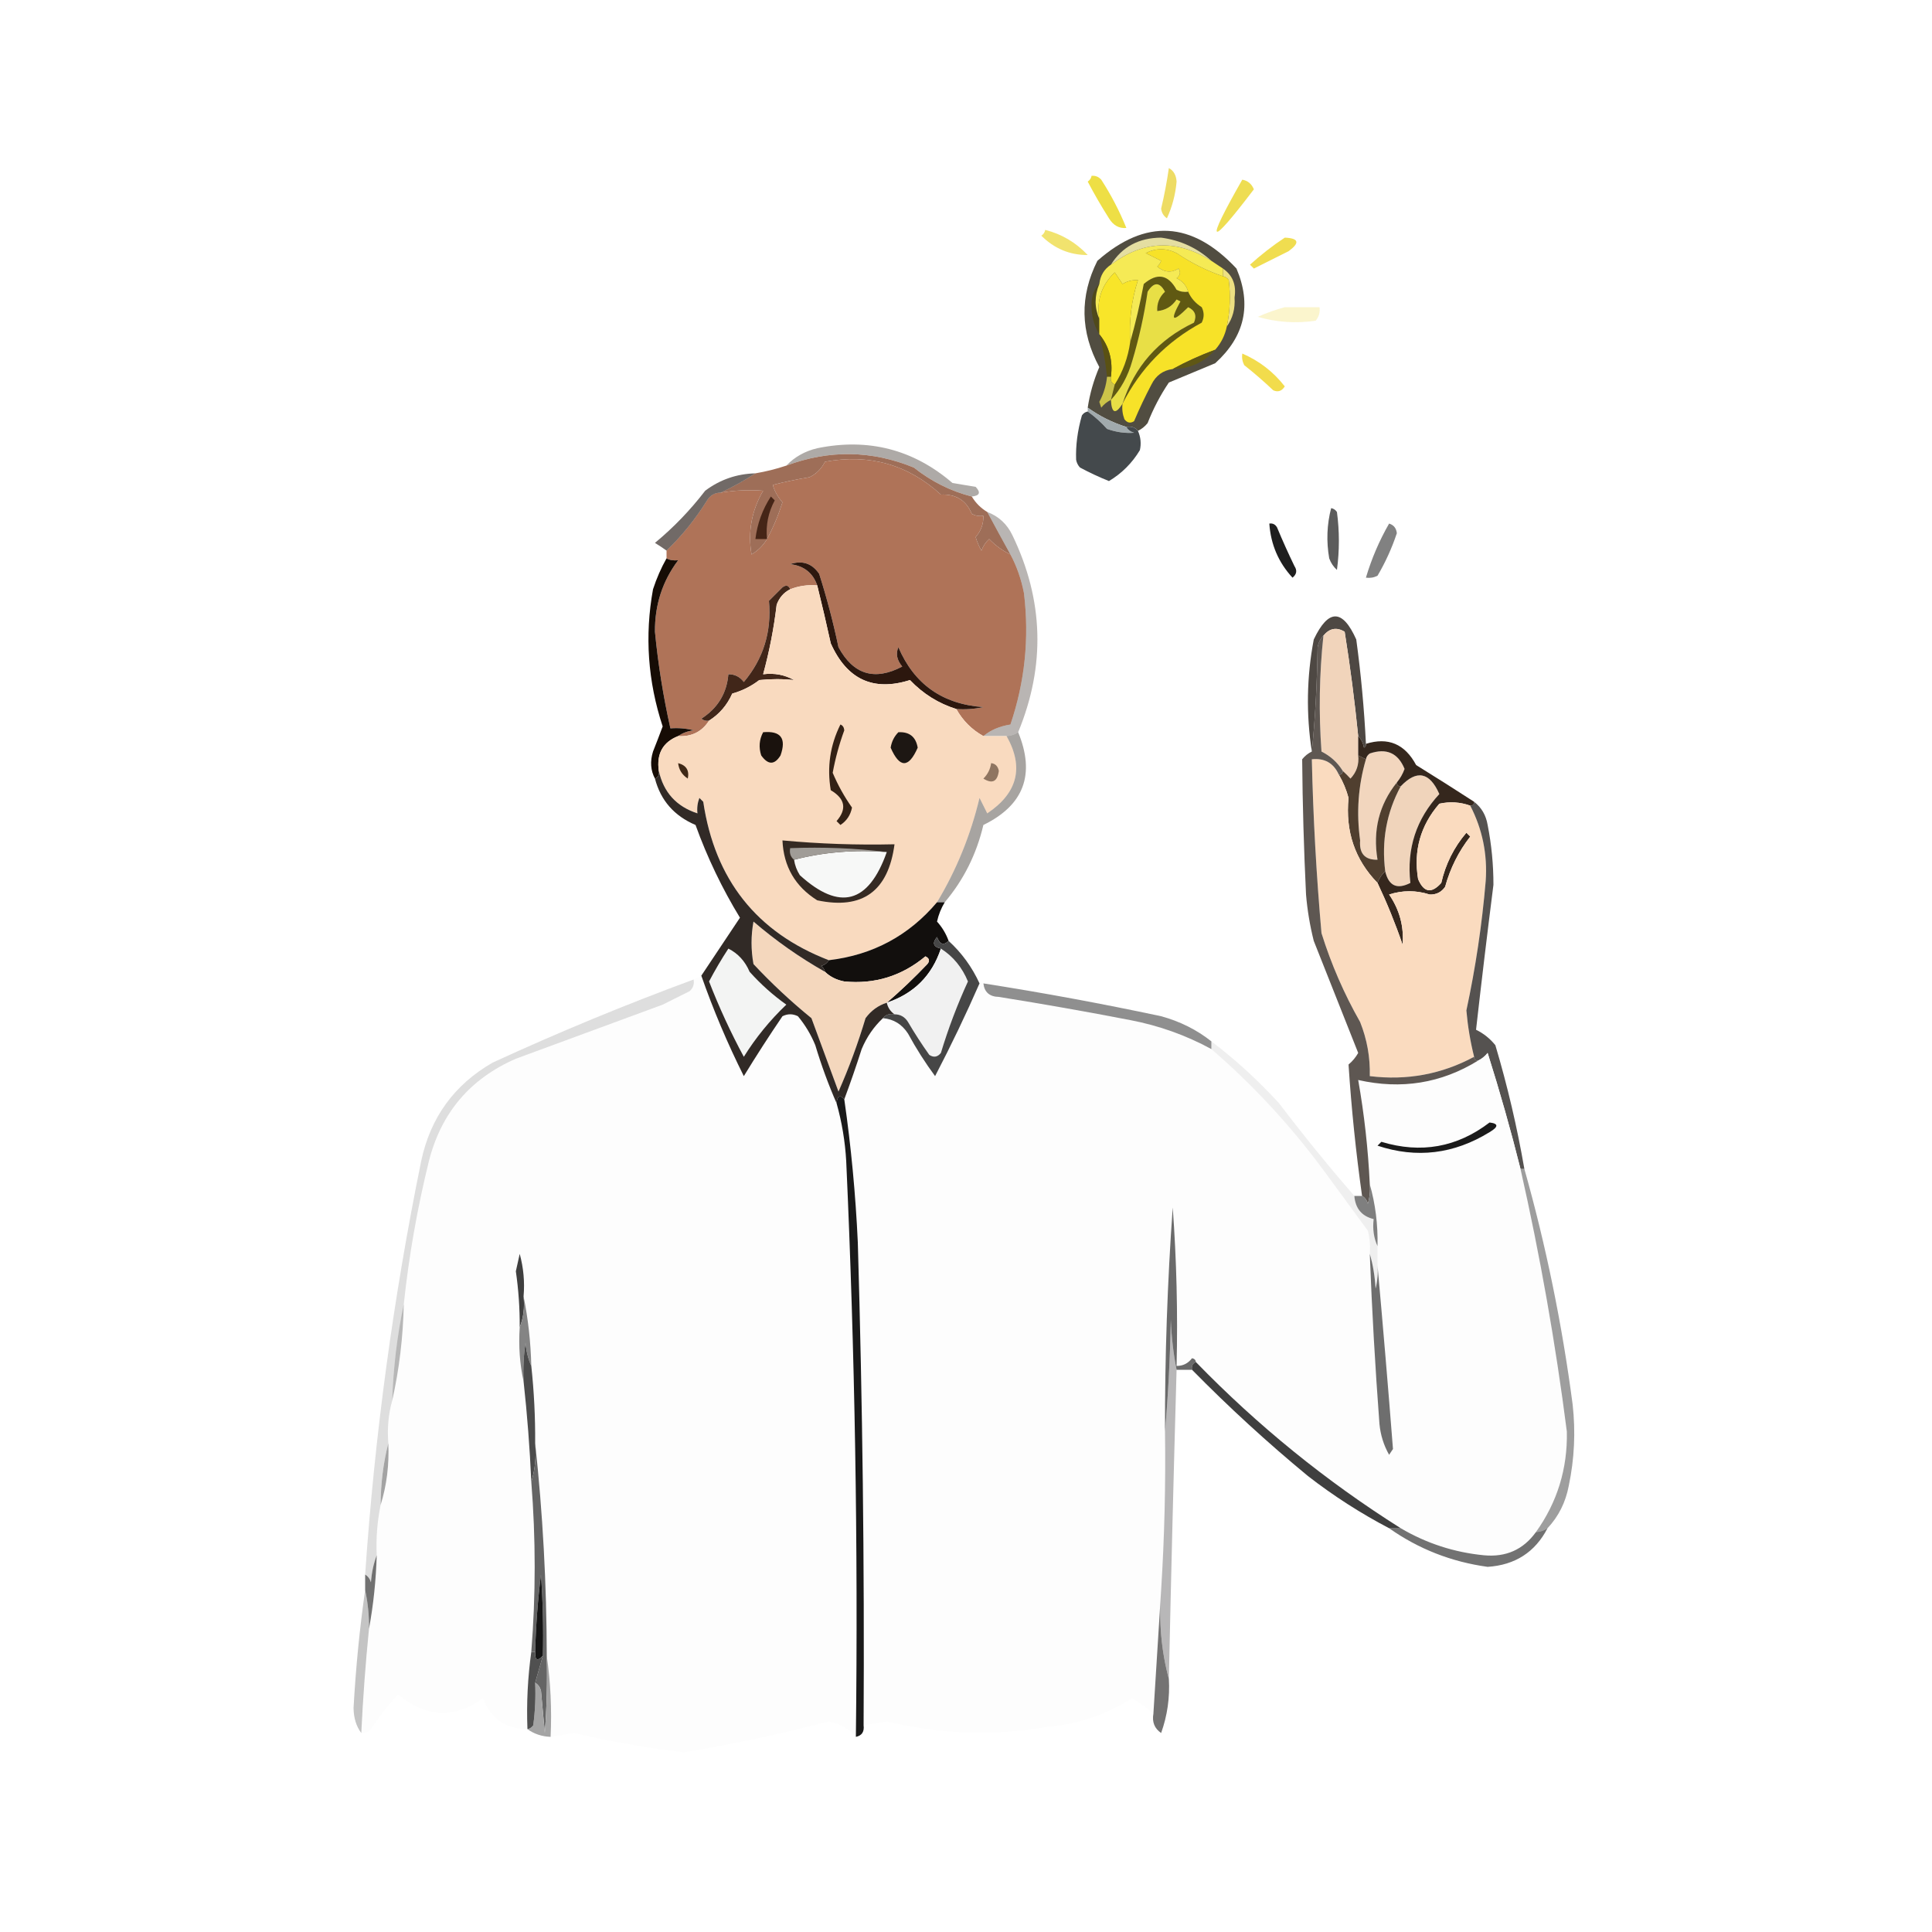 <?xml version="1.0" encoding="UTF-8"?>
<!DOCTYPE svg PUBLIC "-//W3C//DTD SVG 1.1//EN" "http://www.w3.org/Graphics/SVG/1.1/DTD/svg11.dtd">
<svg xmlns="http://www.w3.org/2000/svg" version="1.1" width="500px" height="500px" style="shape-rendering:geometricPrecision; text-rendering:geometricPrecision; image-rendering:optimizeQuality; fill-rule:evenodd; clip-rule:evenodd" xmlns:xlink="http://www.w3.org/1999/xlink">
<g><path style="opacity:1" fill="#eedf45" d="M 282.5,45.5 C 283.496,45.414 284.329,45.748 285,46.5C 287.564,50.462 289.731,54.629 291.5,59C 289.613,59.163 288.113,58.329 287,56.5C 285.04,53.415 283.207,50.248 281.5,47C 282.056,46.617 282.389,46.117 282.5,45.5 Z"/></g>
<g><path style="opacity:0.91" fill="#ecd855" d="M 302.5,43.5 C 303.725,44.152 304.392,45.319 304.5,47C 304.212,50.319 303.379,53.485 302,56.5C 301.13,55.892 300.63,55.059 300.5,54C 301.329,50.522 301.996,47.022 302.5,43.5 Z"/></g>
<g><path style="opacity:0.949" fill="#eddb49" d="M 321.5,46.5 C 322.922,46.75 323.922,47.583 324.5,49C 312.758,64.429 311.758,63.596 321.5,46.5 Z"/></g>
<g><path style="opacity:0.886" fill="#efdf5c" d="M 270.5,59.5 C 274.756,60.572 278.422,62.739 281.5,66C 276.865,66.02 272.865,64.354 269.5,61C 270.056,60.617 270.389,60.117 270.5,59.5 Z"/></g>
<g><path style="opacity:1" fill="#f0dd50" d="M 332.5,61.5 C 336.135,61.656 336.468,62.822 333.5,65C 330.5,66.5 327.5,68 324.5,69.5C 324.167,69.167 323.833,68.833 323.5,68.5C 326.349,65.916 329.349,63.583 332.5,61.5 Z"/></g>
<g><path style="opacity:0.278" fill="#f2dc4d" d="M 332.5,79.5 C 335.5,79.5 338.5,79.5 341.5,79.5C 341.67,80.822 341.337,81.989 340.5,83C 335.428,83.751 330.428,83.418 325.5,82C 327.833,80.957 330.166,80.124 332.5,79.5 Z"/></g>
<g><path style="opacity:1" fill="#514d41" d="M 294.5,111.5 C 293.791,110.596 292.791,110.263 291.5,110.5C 287.883,109.358 284.55,107.692 281.5,105.5C 282.044,101.9 283.044,98.4 284.5,95C 279.562,85.844 279.396,76.678 284,67.5C 296.48,56.51 308.48,57.176 320,69.5C 323.984,78.9 322.15,87.067 314.5,94C 310.5,95.667 306.5,97.333 302.5,99C 300.294,102.268 298.461,105.768 297,109.5C 296.292,110.381 295.458,111.047 294.5,111.5 Z"/></g>
<g><path style="opacity:1" fill="#4f491b" d="M 284.5,73.5 C 283.225,76.604 283.225,79.604 284.5,82.5C 284.5,83.833 284.5,85.167 284.5,86.5C 283.048,84.152 282.382,81.486 282.5,78.5C 282.556,76.36 283.223,74.694 284.5,73.5 Z"/></g>
<g><path style="opacity:1" fill="#ede082" d="M 316.5,69.5 C 319.012,71.237 320.012,73.737 319.5,77C 319.7,79.865 319.033,82.365 317.5,84.5C 318.331,80.524 318.497,76.524 318,72.5C 317.617,71.944 317.117,71.611 316.5,71.5C 316.5,70.833 316.5,70.167 316.5,69.5 Z"/></g>
<g><path style="opacity:1" fill="#605912" d="M 307.5,75.5 C 308.207,77.134 309.373,78.468 311,79.5C 311.667,80.833 311.667,82.167 311,83.5C 301.924,88.409 295.09,95.409 290.5,104.5C 293.595,94.899 299.762,87.899 309,83.5C 309.783,81.681 309.283,80.348 307.5,79.5C 303.368,83.602 302.701,83.102 305.5,78C 305.167,77.833 304.833,77.667 304.5,77.5C 303.305,79.297 301.638,80.297 299.5,80.5C 299.383,78.516 300.05,76.85 301.5,75.5C 300.112,72.921 298.612,72.921 297,75.5C 296.1,81.608 294.767,87.608 293,93.5C 291.914,97.346 290.081,100.68 287.5,103.5C 287.833,102.167 288.167,100.833 288.5,99.5C 290.601,96.203 291.935,92.537 292.5,88.5C 293.867,83.679 295.034,78.679 296,73.5C 299.48,70.53 302.314,71.03 304.5,75C 305.448,75.483 306.448,75.65 307.5,75.5 Z"/></g>
<g><path style="opacity:1" fill="#f7e228" d="M 316.5,71.5 C 317.117,71.611 317.617,71.944 318,72.5C 318.497,76.524 318.331,80.524 317.5,84.5C 317.025,86.784 316.025,88.784 314.5,90.5C 310.605,91.953 306.938,93.619 303.5,95.5C 300.981,95.848 299.147,97.181 298,99.5C 296.355,102.622 294.855,105.788 293.5,109C 292.551,109.617 291.718,109.451 291,108.5C 290.51,107.207 290.343,105.873 290.5,104.5C 295.09,95.409 301.924,88.409 311,83.5C 311.667,82.167 311.667,80.833 311,79.5C 309.373,78.468 308.207,77.134 307.5,75.5C 307.063,73.926 306.063,72.759 304.5,72C 305.451,71.282 305.617,70.449 305,69.5C 303.132,70.672 301.298,70.505 299.5,69C 299.957,68.586 300.291,68.086 300.5,67.5C 299.167,66.833 297.833,66.167 296.5,65.5C 299.167,64.167 301.833,64.167 304.5,65.5C 308.28,68.056 312.28,70.056 316.5,71.5 Z"/></g>
<g><path style="opacity:1" fill="#f5ea55" d="M 313.5,67.5 C 314.5,68.167 315.5,68.833 316.5,69.5C 316.5,70.167 316.5,70.833 316.5,71.5C 312.28,70.056 308.28,68.056 304.5,65.5C 301.833,64.167 299.167,64.167 296.5,65.5C 297.833,66.167 299.167,66.833 300.5,67.5C 300.291,68.086 299.957,68.586 299.5,69C 301.298,70.505 303.132,70.672 305,69.5C 305.617,70.449 305.451,71.282 304.5,72C 306.063,72.759 307.063,73.926 307.5,75.5C 306.448,75.65 305.448,75.483 304.5,75C 302.314,71.03 299.48,70.53 296,73.5C 295.034,78.679 293.867,83.679 292.5,88.5C 292.17,82.99 292.836,77.657 294.5,72.5C 293.07,72.421 291.736,72.754 290.5,73.5C 289.833,72.5 289.167,71.5 288.5,70.5C 285.075,73.762 283.742,77.762 284.5,82.5C 283.225,79.604 283.225,76.604 284.5,73.5C 284.75,71.326 285.75,69.659 287.5,68.5C 295.879,62.198 304.546,61.865 313.5,67.5 Z"/></g>
<g><path style="opacity:0.949" fill="#ece5a6" d="M 313.5,67.5 C 304.546,61.865 295.879,62.198 287.5,68.5C 290.398,63.878 294.731,61.545 300.5,61.5C 305.515,62.176 309.849,64.176 313.5,67.5 Z"/></g>
<g><path style="opacity:1" fill="#f8e529" d="M 292.5,88.5 C 291.935,92.537 290.601,96.203 288.5,99.5C 287.662,99.158 287.328,98.492 287.5,97.5C 288.055,93.293 287.055,89.627 284.5,86.5C 284.5,85.167 284.5,83.833 284.5,82.5C 283.742,77.762 285.075,73.762 288.5,70.5C 289.167,71.5 289.833,72.5 290.5,73.5C 291.736,72.754 293.07,72.421 294.5,72.5C 292.836,77.657 292.17,82.99 292.5,88.5 Z"/></g>
<g><path style="opacity:1" fill="#5a5113" d="M 284.5,86.5 C 287.055,89.627 288.055,93.293 287.5,97.5C 287.167,97.5 286.833,97.5 286.5,97.5C 286.13,93.767 285.463,90.101 284.5,86.5 Z"/></g>
<g><path style="opacity:1" fill="#5f5715" d="M 314.5,90.5 C 311.668,93.755 308.001,95.422 303.5,95.5C 306.938,93.619 310.605,91.953 314.5,90.5 Z"/></g>
<g><path style="opacity:1" fill="#e8df46" d="M 290.5,104.5 C 288.694,107.338 287.694,107.005 287.5,103.5C 290.081,100.68 291.914,97.346 293,93.5C 294.767,87.608 296.1,81.608 297,75.5C 298.612,72.921 300.112,72.921 301.5,75.5C 300.05,76.85 299.383,78.516 299.5,80.5C 301.638,80.297 303.305,79.297 304.5,77.5C 304.833,77.667 305.167,77.833 305.5,78C 302.701,83.102 303.368,83.602 307.5,79.5C 309.283,80.348 309.783,81.681 309,83.5C 299.762,87.899 293.595,94.899 290.5,104.5 Z"/></g>
<g><path style="opacity:1" fill="#f2dc4c" d="M 321.5,91.5 C 325.886,93.384 329.552,96.217 332.5,100C 331.725,101.23 330.725,101.563 329.5,101C 327.093,98.715 324.593,96.549 322,94.5C 321.517,93.552 321.351,92.552 321.5,91.5 Z"/></g>
<g><path style="opacity:1" fill="#ccc449" d="M 286.5,97.5 C 286.833,97.5 287.167,97.5 287.5,97.5C 287.328,98.492 287.662,99.158 288.5,99.5C 288.167,100.833 287.833,102.167 287.5,103.5C 286.542,103.953 285.708,104.619 285,105.5C 284.833,105 284.667,104.5 284.5,104C 285.609,101.953 286.276,99.787 286.5,97.5 Z"/></g>
<g><path style="opacity:1" fill="#a1aaad" d="M 281.5,105.5 C 284.55,107.692 287.883,109.358 291.5,110.5C 291.918,111.222 292.584,111.722 293.5,112C 291.155,112.17 288.821,111.837 286.5,111C 284.937,109.264 283.27,107.764 281.5,106.5C 281.5,106.167 281.5,105.833 281.5,105.5 Z"/></g>
<g><path style="opacity:0.365" fill="#22160f" d="M 251.5,128.5 C 246.026,127.096 241.026,124.596 236.5,121C 225.585,116.535 214.585,116.368 203.5,120.5C 205.649,118.254 208.316,116.754 211.5,116C 224.709,113.297 236.375,116.297 246.5,125C 248.5,125.333 250.5,125.667 252.5,126C 253.883,127.461 253.549,128.294 251.5,128.5 Z"/></g>
<g><path style="opacity:1" fill="#44494c" d="M 281.5,106.5 C 283.27,107.764 284.937,109.264 286.5,111C 288.821,111.837 291.155,112.17 293.5,112C 292.584,111.722 291.918,111.222 291.5,110.5C 292.791,110.263 293.791,110.596 294.5,111.5C 295.218,113.137 295.384,114.803 295,116.5C 293,119.833 290.333,122.5 287,124.5C 284.455,123.478 281.955,122.312 279.5,121C 278.978,120.439 278.645,119.772 278.5,119C 278.365,115.281 278.865,111.448 280,107.5C 280.383,106.944 280.883,106.611 281.5,106.5 Z"/></g>
<g><path style="opacity:1" fill="#af7358" d="M 261.5,143.5 C 263.132,146.558 264.299,149.891 265,153.5C 266.408,165.129 265.242,176.462 261.5,187.5C 258.705,187.938 256.372,188.938 254.5,190.5C 251.5,188.833 249.167,186.5 247.5,183.5C 249.857,183.663 252.19,183.497 254.5,183C 243.939,182.254 236.606,177.087 232.5,167.5C 231.777,169.164 232.11,170.831 233.5,172.5C 226.351,176.265 220.851,174.598 217,167.5C 215.651,161.066 213.985,154.732 212,148.5C 210.136,145.793 207.636,144.959 204.5,146C 208.039,146.422 210.373,148.255 211.5,151.5C 209.05,151.298 206.717,151.631 204.5,152.5C 204.103,151.475 203.437,151.308 202.5,152C 201.333,153.167 200.167,154.333 199,155.5C 199.722,163.494 197.556,170.494 192.5,176.5C 191.476,175.147 190.143,174.48 188.5,174.5C 188.084,179.434 185.75,183.267 181.5,186C 182.094,186.464 182.761,186.631 183.5,186.5C 181.663,189.372 178.997,190.706 175.5,190.5C 176.609,189.71 177.942,189.21 179.5,189C 177.527,188.505 175.527,188.338 173.5,188.5C 171.653,180.263 170.32,171.929 169.5,163.5C 169.443,156.568 171.443,150.401 175.5,145C 174.231,145.109 173.231,144.942 172.5,144.5C 172.5,143.833 172.5,143.167 172.5,142.5C 176.477,138.676 179.977,134.342 183,129.5C 183.816,128.177 184.983,127.511 186.5,127.5C 190.163,126.888 193.83,126.721 197.5,127C 194.501,132.196 193.501,137.696 194.5,143.5C 196.188,142.479 197.521,141.145 198.5,139.5C 200.073,136.607 201.406,133.44 202.5,130C 201.258,128.555 200.425,127.055 200,125.5C 203.098,124.698 206.265,124.031 209.5,123.5C 211.272,122.64 212.605,121.307 213.5,119.5C 224.993,117.39 234.993,120.223 243.5,128C 247.416,127.842 250.082,129.509 251.5,133C 252.448,133.483 253.448,133.649 254.5,133.5C 254.551,135.57 253.885,137.403 252.5,139C 252.862,140.225 253.362,141.391 254,142.5C 254.419,141.328 255.085,140.328 256,139.5C 257.651,141.21 259.484,142.544 261.5,143.5 Z"/></g>
<g><path style="opacity:1" fill="#9e6e58" d="M 251.5,128.5 C 252.5,130.167 253.833,131.5 255.5,132.5C 257.455,136.14 259.455,139.806 261.5,143.5C 259.484,142.544 257.651,141.21 256,139.5C 255.085,140.328 254.419,141.328 254,142.5C 253.362,141.391 252.862,140.225 252.5,139C 253.885,137.403 254.551,135.57 254.5,133.5C 253.448,133.649 252.448,133.483 251.5,133C 250.082,129.509 247.416,127.842 243.5,128C 234.993,120.223 224.993,117.39 213.5,119.5C 212.605,121.307 211.272,122.64 209.5,123.5C 206.265,124.031 203.098,124.698 200,125.5C 200.425,127.055 201.258,128.555 202.5,130C 201.406,133.44 200.073,136.607 198.5,139.5C 197.521,141.145 196.188,142.479 194.5,143.5C 193.501,137.696 194.501,132.196 197.5,127C 193.83,126.721 190.163,126.888 186.5,127.5C 189.704,126.006 192.704,124.339 195.5,122.5C 198.221,122.037 200.888,121.371 203.5,120.5C 214.585,116.368 225.585,116.535 236.5,121C 241.026,124.596 246.026,127.096 251.5,128.5 Z"/></g>
<g><path style="opacity:1" fill="#452517" d="M 198.5,139.5 C 197.5,139.5 196.5,139.5 195.5,139.5C 195.987,135.526 197.32,131.859 199.5,128.5C 199.833,128.833 200.167,129.167 200.5,129.5C 198.816,132.612 198.15,135.946 198.5,139.5 Z"/></g>
<g><path style="opacity:0.73" fill="#202020" d="M 344.5,131.5 C 345.117,131.611 345.617,131.944 346,132.5C 346.667,137.5 346.667,142.5 346,147.5C 345.085,146.672 344.419,145.672 344,144.5C 343.232,140.08 343.398,135.747 344.5,131.5 Z"/></g>
<g><path style="opacity:0.627" fill="#1e120d" d="M 195.5,122.5 C 192.704,124.339 189.704,126.006 186.5,127.5C 184.983,127.511 183.816,128.177 183,129.5C 179.977,134.342 176.477,138.676 172.5,142.5C 171.602,141.842 170.602,141.176 169.5,140.5C 174.324,136.509 178.657,132.009 182.5,127C 186.337,124.123 190.67,122.623 195.5,122.5 Z"/></g>
<g><path style="opacity:0.969" fill="#191919" d="M 328.5,135.5 C 329.376,135.369 330.043,135.702 330.5,136.5C 331.903,139.875 333.403,143.209 335,146.5C 335.749,147.635 335.583,148.635 334.5,149.5C 330.874,145.577 328.874,140.91 328.5,135.5 Z"/></g>
<g><path style="opacity:0.643" fill="#3b3b3b" d="M 359.5,135.5 C 360.695,135.866 361.361,136.699 361.5,138C 360.217,141.852 358.55,145.519 356.5,149C 355.552,149.483 354.552,149.649 353.5,149.5C 354.963,144.577 356.963,139.91 359.5,135.5 Z"/></g>
<g><path style="opacity:1" fill="#412619" d="M 204.5,152.5 C 202.856,153.316 201.69,154.65 201,156.5C 200.279,162.606 199.112,168.606 197.5,174.5C 200.397,174.125 203.063,174.625 205.5,176C 202.54,175.68 199.54,175.68 196.5,176C 194.403,177.61 192.07,178.777 189.5,179.5C 188.192,182.464 186.192,184.797 183.5,186.5C 182.761,186.631 182.094,186.464 181.5,186C 185.75,183.267 188.084,179.434 188.5,174.5C 190.143,174.48 191.476,175.147 192.5,176.5C 197.556,170.494 199.722,163.494 199,155.5C 200.167,154.333 201.333,153.167 202.5,152C 203.437,151.308 204.103,151.475 204.5,152.5 Z"/></g>
<g><path style="opacity:0.984" fill="#4b4540" d="M 353.5,192.5 C 353.565,192.938 353.399,193.272 353,193.5C 352.768,192.263 352.268,191.263 351.5,190.5C 350.597,181.471 349.43,172.471 348,163.5C 345.924,162.243 344.09,162.576 342.5,164.5C 341.732,165.263 341.232,166.263 341,167.5C 340.845,177.247 340.345,186.247 339.5,194.5C 338.002,184.807 338.168,175.141 340,165.5C 343.776,157.535 347.443,157.535 351,165.5C 352.22,174.468 353.053,183.468 353.5,192.5 Z"/></g>
<g><path style="opacity:1" fill="#160c05" d="M 172.5,144.5 C 173.231,144.942 174.231,145.109 175.5,145C 171.443,150.401 169.443,156.568 169.5,163.5C 170.32,171.929 171.653,180.263 173.5,188.5C 175.527,188.338 177.527,188.505 179.5,189C 177.942,189.21 176.609,189.71 175.5,190.5C 171.541,192.073 169.875,195.073 170.5,199.5C 170.672,200.492 170.338,201.158 169.5,201.5C 168.371,199.372 168.204,197.039 169,194.5C 169.867,192.316 170.701,190.149 171.5,188C 167.655,176.345 166.821,164.511 169,152.5C 169.942,149.626 171.109,146.96 172.5,144.5 Z"/></g>
<g><path style="opacity:1" fill="#2c170e" d="M 247.5,183.5 C 242.873,182.048 238.873,179.548 235.5,176C 226.005,179.007 219.172,175.841 215,166.5C 213.89,161.445 212.724,156.445 211.5,151.5C 210.373,148.255 208.039,146.422 204.5,146C 207.636,144.959 210.136,145.793 212,148.5C 213.985,154.732 215.651,161.066 217,167.5C 220.851,174.598 226.351,176.265 233.5,172.5C 232.11,170.831 231.777,169.164 232.5,167.5C 236.606,177.087 243.939,182.254 254.5,183C 252.19,183.497 249.857,183.663 247.5,183.5 Z"/></g>
<g><path style="opacity:1" fill="#f1d4bb" d="M 351.5,190.5 C 351.5,192.167 351.5,193.833 351.5,195.5C 351.753,197.827 351.086,199.827 349.5,201.5C 348.818,200.757 348.151,200.091 347.5,199.5C 346.162,197.33 344.328,195.664 342,194.5C 341.271,184.473 341.437,174.473 342.5,164.5C 344.09,162.576 345.924,162.243 348,163.5C 349.43,172.471 350.597,181.471 351.5,190.5 Z"/></g>
<g><path style="opacity:0.314" fill="#21140d" d="M 255.5,132.5 C 258.449,133.614 260.615,135.614 262,138.5C 270.11,155.27 270.61,172.27 263.5,189.5C 262.609,190.11 261.609,190.443 260.5,190.5C 258.5,190.5 256.5,190.5 254.5,190.5C 256.372,188.938 258.705,187.938 261.5,187.5C 265.242,176.462 266.408,165.129 265,153.5C 264.299,149.891 263.132,146.558 261.5,143.5C 259.455,139.806 257.455,136.14 255.5,132.5 Z"/></g>
<g><path style="opacity:1" fill="#f9dabf" d="M 211.5,151.5 C 212.724,156.445 213.89,161.445 215,166.5C 219.172,175.841 226.005,179.007 235.5,176C 238.873,179.548 242.873,182.048 247.5,183.5C 249.167,186.5 251.5,188.833 254.5,190.5C 256.5,190.5 258.5,190.5 260.5,190.5C 265.05,198.546 263.384,205.212 255.5,210.5C 254.833,209.167 254.167,207.833 253.5,206.5C 251.181,216.176 247.515,225.176 242.5,233.5C 235.178,242.162 225.844,247.162 214.5,248.5C 195.833,241.305 185,227.638 182,207.5C 181.667,207.167 181.333,206.833 181,206.5C 180.51,207.793 180.343,209.127 180.5,210.5C 175.061,208.728 171.727,205.062 170.5,199.5C 169.875,195.073 171.541,192.073 175.5,190.5C 178.997,190.706 181.663,189.372 183.5,186.5C 186.192,184.797 188.192,182.464 189.5,179.5C 192.07,178.777 194.403,177.61 196.5,176C 199.54,175.68 202.54,175.68 205.5,176C 203.063,174.625 200.397,174.125 197.5,174.5C 199.112,168.606 200.279,162.606 201,156.5C 201.69,154.65 202.856,153.316 204.5,152.5C 206.717,151.631 209.05,151.298 211.5,151.5 Z"/></g>
<g><path style="opacity:1" fill="#1a120d" d="M 197.5,189.5 C 202.068,189.083 203.568,191.083 202,195.5C 200.451,198.003 198.784,198.003 197,195.5C 196.322,193.402 196.489,191.402 197.5,189.5 Z"/></g>
<g><path style="opacity:1" fill="#332115" d="M 217.5,187.5 C 218.097,187.735 218.43,188.235 218.5,189C 217.188,192.581 216.188,196.248 215.5,200C 216.838,203.174 218.505,206.174 220.5,209C 220.112,210.951 219.112,212.451 217.5,213.5C 217.167,213.167 216.833,212.833 216.5,212.5C 219.223,209.371 218.723,206.704 215,204.5C 213.995,198.532 214.829,192.866 217.5,187.5 Z"/></g>
<g><path style="opacity:1" fill="#1d1713" d="M 232.5,189.5 C 235.352,189.352 237.019,190.686 237.5,193.5C 235.167,198.833 232.833,198.833 230.5,193.5C 230.752,191.927 231.418,190.594 232.5,189.5 Z"/></g>
<g><path style="opacity:1" fill="#3f2816" d="M 175.5,197.5 C 177.609,198.052 178.442,199.386 178,201.5C 176.519,200.529 175.685,199.196 175.5,197.5 Z"/></g>
<g><path style="opacity:1" fill="#8f7561" d="M 256.5,197.5 C 257.586,197.62 258.253,198.287 258.5,199.5C 258.141,202.282 256.808,202.948 254.5,201.5C 255.63,200.378 256.297,199.044 256.5,197.5 Z"/></g>
<g><path style="opacity:1" fill="#f2d6be" d="M 361.5,202.5 C 356.902,208.248 355.235,214.915 356.5,222.5C 353.234,222.567 351.734,220.901 352,217.5C 350.999,210.33 351.499,203.33 353.5,196.5C 353.611,195.883 353.944,195.383 354.5,195C 358.819,193.54 361.819,194.874 363.5,199C 363.022,200.303 362.355,201.469 361.5,202.5 Z"/></g>
<g><path style="opacity:0.431" fill="#352c25" d="M 263.5,189.5 C 267.981,200.396 264.981,208.396 254.5,213.5C 252.717,221.065 249.384,227.732 244.5,233.5C 243.833,233.5 243.167,233.5 242.5,233.5C 247.515,225.176 251.181,216.176 253.5,206.5C 254.167,207.833 254.833,209.167 255.5,210.5C 263.384,205.212 265.05,198.546 260.5,190.5C 261.609,190.443 262.609,190.11 263.5,189.5 Z"/></g>
<g><path style="opacity:1" fill="#f0d4bb" d="M 358.5,225.5 C 357.501,217.61 358.834,210.276 362.5,203.5C 366.655,199.13 369.988,199.797 372.5,205.5C 366.515,211.957 364.015,219.624 365,228.5C 361.552,230.264 359.385,229.264 358.5,225.5 Z"/></g>
<g><path style="opacity:1" fill="#503f2f" d="M 351.5,195.5 C 352.167,195.833 352.833,196.167 353.5,196.5C 351.499,203.33 350.999,210.33 352,217.5C 351.734,220.901 353.234,222.567 356.5,222.5C 355.235,214.915 356.902,208.248 361.5,202.5C 361.5,203.167 361.833,203.5 362.5,203.5C 358.834,210.276 357.501,217.61 358.5,225.5C 357.599,226.29 356.932,227.29 356.5,228.5C 350.652,222.497 348.152,215.164 349,206.5C 348.427,204.359 347.594,202.359 346.5,200.5C 347.167,200.5 347.5,200.167 347.5,199.5C 348.151,200.091 348.818,200.757 349.5,201.5C 351.086,199.827 351.753,197.827 351.5,195.5 Z"/></g>
<g><path style="opacity:1" fill="#35271d" d="M 351.5,190.5 C 352.268,191.263 352.768,192.263 353,193.5C 353.399,193.272 353.565,192.938 353.5,192.5C 359.248,190.704 363.581,192.537 366.5,198C 371.611,201.161 376.611,204.328 381.5,207.5C 381.5,208.167 381.167,208.5 380.5,208.5C 377.887,207.565 375.221,207.398 372.5,208C 367.619,213.642 365.786,220.142 367,227.5C 368.478,230.993 370.478,231.326 373,228.5C 374.107,223.619 376.274,219.286 379.5,215.5C 379.833,215.833 380.167,216.167 380.5,216.5C 377.483,220.369 375.316,224.702 374,229.5C 373.044,230.894 371.711,231.561 370,231.5C 366.479,230.37 362.979,230.37 359.5,231.5C 362.203,235.439 363.37,239.773 363,244.5C 361.119,239.017 358.952,233.684 356.5,228.5C 356.932,227.29 357.599,226.29 358.5,225.5C 359.385,229.264 361.552,230.264 365,228.5C 364.015,219.624 366.515,211.957 372.5,205.5C 369.988,199.797 366.655,199.13 362.5,203.5C 361.833,203.5 361.5,203.167 361.5,202.5C 362.355,201.469 363.022,200.303 363.5,199C 361.819,194.874 358.819,193.54 354.5,195C 353.944,195.383 353.611,195.883 353.5,196.5C 352.833,196.167 352.167,195.833 351.5,195.5C 351.5,193.833 351.5,192.167 351.5,190.5 Z"/></g>
<g><path style="opacity:1" fill="#352a23" d="M 202.5,217.5 C 212.134,218.392 221.801,218.725 231.5,218.5C 229.883,230.646 223.217,235.479 211.5,233C 205.795,229.426 202.795,224.259 202.5,217.5 Z"/></g>
<g><path style="opacity:1" fill="#f7f8f7" d="M 229.5,220.5 C 224.788,233.851 217.288,235.851 207,226.5C 206.209,225.255 205.709,223.922 205.5,222.5C 213.097,220.533 221.097,219.866 229.5,220.5 Z"/></g>
<g><path style="opacity:1" fill="#a09c97" d="M 229.5,220.5 C 221.097,219.866 213.097,220.533 205.5,222.5C 204.596,221.791 204.263,220.791 204.5,219.5C 213.017,219.174 221.35,219.507 229.5,220.5 Z"/></g>
<g><path style="opacity:1" fill="#120f0d" d="M 242.5,233.5 C 243.167,233.5 243.833,233.5 244.5,233.5C 243.569,235.033 242.902,236.7 242.5,238.5C 243.84,239.99 244.84,241.656 245.5,243.5C 244.213,244.768 243.213,244.435 242.5,242.5C 241.202,244.052 241.535,245.052 243.5,245.5C 241.193,252.474 236.526,257.141 229.5,259.5C 233.104,256.398 236.604,253.065 240,249.5C 240.688,248.668 240.521,248.002 239.5,247.5C 233.376,252.598 226.376,254.764 218.5,254C 216.509,253.626 214.842,252.793 213.5,251.5C 213.389,250.883 213.056,250.383 212.5,250C 213.416,249.722 214.082,249.222 214.5,248.5C 225.844,247.162 235.178,242.162 242.5,233.5 Z"/></g>
<g><path style="opacity:1" fill="#fadbbf" d="M 346.5,200.5 C 347.594,202.359 348.427,204.359 349,206.5C 348.152,215.164 350.652,222.497 356.5,228.5C 358.952,233.684 361.119,239.017 363,244.5C 363.37,239.773 362.203,235.439 359.5,231.5C 362.979,230.37 366.479,230.37 370,231.5C 371.711,231.561 373.044,230.894 374,229.5C 375.316,224.702 377.483,220.369 380.5,216.5C 380.167,216.167 379.833,215.833 379.5,215.5C 376.274,219.286 374.107,223.619 373,228.5C 370.478,231.326 368.478,230.993 367,227.5C 365.786,220.142 367.619,213.642 372.5,208C 375.221,207.398 377.887,207.565 380.5,208.5C 383.645,214.586 384.978,221.086 384.5,228C 383.547,239.267 381.88,250.434 379.5,261.5C 379.85,265.565 380.517,269.565 381.5,273.5C 373.11,278.013 364.11,279.68 354.5,278.5C 354.625,273.667 353.792,269 352,264.5C 347.841,257.184 344.508,249.517 342,241.5C 340.675,226.533 339.841,211.533 339.5,196.5C 342.812,196.149 345.145,197.482 346.5,200.5 Z"/></g>
<g><path style="opacity:0.741" fill="#1a1613" d="M 381.5,207.5 C 383.41,208.975 384.576,210.975 385,213.5C 386.006,218.611 386.506,223.778 386.5,229C 384.908,241.518 383.408,254.018 382,266.5C 383.955,267.453 385.622,268.787 387,270.5C 390.134,281.036 392.634,291.703 394.5,302.5C 394.167,302.5 393.833,302.5 393.5,302.5C 391.002,292.522 388.169,282.522 385,272.5C 384.292,273.381 383.458,274.047 382.5,274.5C 381.833,274.5 381.5,274.167 381.5,273.5C 380.517,269.565 379.85,265.565 379.5,261.5C 381.88,250.434 383.547,239.267 384.5,228C 384.978,221.086 383.645,214.586 380.5,208.5C 381.167,208.5 381.5,208.167 381.5,207.5 Z"/></g>
<g><path style="opacity:1" fill="#f1f1f1" d="M 243.5,245.5 C 246.653,247.502 248.987,250.335 250.5,254C 247.744,260.011 245.41,266.178 243.5,272.5C 242.635,273.583 241.635,273.749 240.5,273C 238.542,270.252 236.709,267.418 235,264.5C 234.184,263.177 233.017,262.511 231.5,262.5C 230.449,261.778 229.782,260.778 229.5,259.5C 236.526,257.141 241.193,252.474 243.5,245.5 Z"/></g>
<g><path style="opacity:1" fill="#f4d7bd" d="M 213.5,251.5 C 214.842,252.793 216.509,253.626 218.5,254C 226.376,254.764 233.376,252.598 239.5,247.5C 240.521,248.002 240.688,248.668 240,249.5C 236.604,253.065 233.104,256.398 229.5,259.5C 227.284,260.203 225.451,261.536 224,263.5C 222.05,270.021 219.717,276.354 217,282.5C 214.667,276.167 212.333,269.833 210,263.5C 204.646,259.144 199.646,254.477 195,249.5C 194.333,245.833 194.333,242.167 195,238.5C 200.788,243.467 206.954,247.801 213.5,251.5 Z"/></g>
<g><path style="opacity:0.995" fill="#fdfdfd" d="M 181.5,252.5 C 184.608,261.385 188.275,270.051 192.5,278.5C 195.709,273.248 199.042,268.082 202.5,263C 203.833,262.333 205.167,262.333 206.5,263C 208.377,265.251 209.877,267.751 211,270.5C 212.568,275.714 214.401,280.714 216.5,285.5C 217.877,290.386 218.711,295.386 219,300.5C 221.255,350.138 222.088,399.805 221.5,449.5C 219.71,447.432 217.377,446.099 214.5,445.5C 202.106,448.745 189.606,451.412 177,453.5C 167.405,452.363 157.905,450.697 148.5,448.5C 146.488,448.84 144.488,449.173 142.5,449.5C 142.825,442.313 142.491,435.313 141.5,428.5C 141.468,409.961 140.468,391.628 138.5,373.5C 138.546,366.809 138.212,360.143 137.5,353.5C 137.348,347.301 136.682,341.301 135.5,335.5C 135.823,331.774 135.489,328.107 134.5,324.5C 134.167,326 133.833,327.5 133.5,329C 134.198,333.811 134.531,338.644 134.5,343.5C 134.181,348.363 134.514,353.03 135.5,357.5C 136.449,366.143 137.116,374.81 137.5,383.5C 138.667,398.171 138.667,412.838 137.5,427.5C 136.577,434.109 136.244,440.776 136.5,447.5C 130.802,447.409 126.968,444.742 125,439.5C 117.569,444.868 110.236,444.535 103,438.5C 100.425,441.319 98.092,444.319 96,447.5C 95.329,448.252 94.496,448.586 93.5,448.5C 93.93,439.476 94.597,430.476 95.5,421.5C 96.636,415.359 97.303,409.026 97.5,402.5C 97.294,398.102 97.627,393.768 98.5,389.5C 100.078,384.417 100.745,379.084 100.5,373.5C 100.185,369.629 100.518,365.962 101.5,362.5C 103.321,354.401 104.321,346.068 104.5,337.5C 105.827,325.03 107.994,312.696 111,300.5C 114.18,287.987 121.68,279.154 133.5,274C 146.167,269.333 158.833,264.667 171.5,260C 173.833,258.833 176.167,257.667 178.5,256.5C 179.386,255.675 179.719,254.675 179.5,253.5C 180.167,253.167 180.833,252.833 181.5,252.5 Z"/></g>
<g><path style="opacity:0.997" fill="#fdfdfd" d="M 253.5,254.5 C 253.833,254.5 254.167,254.5 254.5,254.5C 254.756,256.776 256.09,257.943 258.5,258C 269.87,259.815 281.203,261.815 292.5,264C 299.924,265.418 306.924,267.918 313.5,271.5C 324.515,281.017 334.348,291.684 343,303.5C 346.667,308.5 350.333,313.5 354,318.5C 354.495,320.473 354.662,322.473 354.5,324.5C 355.061,339.179 355.895,353.846 357,368.5C 357.27,371.362 358.104,374.028 359.5,376.5C 359.833,376 360.167,375.5 360.5,375C 359.252,359.018 357.918,343.185 356.5,327.5C 356.5,325.833 356.5,324.167 356.5,322.5C 356.624,316.931 355.957,311.598 354.5,306.5C 354.074,297.425 353.074,288.425 351.5,279.5C 362.647,282.025 372.98,280.358 382.5,274.5C 383.458,274.047 384.292,273.381 385,272.5C 388.169,282.522 391.002,292.522 393.5,302.5C 398.579,324.973 402.579,347.64 405.5,370.5C 405.694,380.095 403.028,388.762 397.5,396.5C 394.216,401.055 389.716,403.055 384,402.5C 376.327,401.748 369.16,399.415 362.5,395.5C 343.184,383.323 325.517,368.99 309.5,352.5C 309.44,351.957 309.107,351.624 308.5,351.5C 307.476,352.853 306.143,353.52 304.5,353.5C 304.833,339.817 304.499,326.15 303.5,312.5C 302.123,331.809 301.456,351.142 301.5,370.5C 301.695,384.186 301.362,397.853 300.5,411.5C 299.833,422.167 299.167,432.833 298.5,443.5C 296.825,441.998 294.992,440.665 293,439.5C 286.159,443.83 278.659,446.33 270.5,447C 256.727,449.285 243.06,448.785 229.5,445.5C 227.488,445.84 225.488,446.173 223.5,446.5C 223.73,404.824 223.23,363.157 222,321.5C 221.428,309.075 220.262,296.742 218.5,284.5C 220.064,280.313 221.564,275.98 223,271.5C 224.306,268.379 226.14,265.713 228.5,263.5C 231.263,263.744 233.429,265.077 235,267.5C 237.084,271.336 239.417,275.003 242,278.5C 246.159,270.52 249.992,262.52 253.5,254.5 Z"/></g>
<g><path style="opacity:0.82" fill="#3b332c" d="M 342.5,164.5 C 341.437,174.473 341.271,184.473 342,194.5C 344.328,195.664 346.162,197.33 347.5,199.5C 347.5,200.167 347.167,200.5 346.5,200.5C 345.145,197.482 342.812,196.149 339.5,196.5C 339.841,211.533 340.675,226.533 342,241.5C 344.508,249.517 347.841,257.184 352,264.5C 353.792,269 354.625,273.667 354.5,278.5C 364.11,279.68 373.11,278.013 381.5,273.5C 381.5,274.167 381.833,274.5 382.5,274.5C 372.98,280.358 362.647,282.025 351.5,279.5C 353.074,288.425 354.074,297.425 354.5,306.5C 354.66,308.199 354.494,309.866 354,311.5C 353.722,310.584 353.222,309.918 352.5,309.5C 350.906,298.184 349.739,286.85 349,275.5C 350.022,274.646 350.855,273.646 351.5,272.5C 347.673,262.843 343.839,253.177 340,243.5C 339.007,239.558 338.34,235.558 338,231.5C 337.435,219.82 337.102,208.154 337,196.5C 337.708,195.619 338.542,194.953 339.5,194.5C 340.345,186.247 340.845,177.247 341,167.5C 341.232,166.263 341.732,165.263 342.5,164.5 Z"/></g>
<g><path style="opacity:0.602" fill="#464646" d="M 254.5,254.5 C 269.902,256.915 285.236,259.748 300.5,263C 305.368,264.33 309.701,266.496 313.5,269.5C 313.5,270.167 313.5,270.833 313.5,271.5C 306.924,267.918 299.924,265.418 292.5,264C 281.203,261.815 269.87,259.815 258.5,258C 256.09,257.943 254.756,256.776 254.5,254.5 Z"/></g>
<g><path style="opacity:1" fill="#464646" d="M 245.5,243.5 C 248.888,246.597 251.555,250.264 253.5,254.5C 249.992,262.52 246.159,270.52 242,278.5C 239.417,275.003 237.084,271.336 235,267.5C 233.429,265.077 231.263,263.744 228.5,263.5C 229.209,262.596 230.209,262.263 231.5,262.5C 233.017,262.511 234.184,263.177 235,264.5C 236.709,267.418 238.542,270.252 240.5,273C 241.635,273.749 242.635,273.583 243.5,272.5C 245.41,266.178 247.744,260.011 250.5,254C 248.987,250.335 246.653,247.502 243.5,245.5C 241.535,245.052 241.202,244.052 242.5,242.5C 243.213,244.435 244.213,244.768 245.5,243.5 Z"/></g>
<g><path style="opacity:1" fill="#312a26" d="M 170.5,199.5 C 171.727,205.062 175.061,208.728 180.5,210.5C 180.343,209.127 180.51,207.793 181,206.5C 181.333,206.833 181.667,207.167 182,207.5C 185,227.638 195.833,241.305 214.5,248.5C 214.082,249.222 213.416,249.722 212.5,250C 213.056,250.383 213.389,250.883 213.5,251.5C 206.954,247.801 200.788,243.467 195,238.5C 194.333,242.167 194.333,245.833 195,249.5C 199.646,254.477 204.646,259.144 210,263.5C 212.333,269.833 214.667,276.167 217,282.5C 219.717,276.354 222.05,270.021 224,263.5C 225.451,261.536 227.284,260.203 229.5,259.5C 229.782,260.778 230.449,261.778 231.5,262.5C 230.209,262.263 229.209,262.596 228.5,263.5C 226.14,265.713 224.306,268.379 223,271.5C 221.564,275.98 220.064,280.313 218.5,284.5C 217.377,283.243 216.711,283.576 216.5,285.5C 214.401,280.714 212.568,275.714 211,270.5C 209.877,267.751 208.377,265.251 206.5,263C 205.167,262.333 203.833,262.333 202.5,263C 199.042,268.082 195.709,273.248 192.5,278.5C 188.275,270.051 184.608,261.385 181.5,252.5C 184.843,247.493 188.176,242.493 191.5,237.5C 186.884,229.932 183.05,221.932 180,213.5C 174.483,211.157 170.983,207.157 169.5,201.5C 170.338,201.158 170.672,200.492 170.5,199.5 Z"/></g>
<g><path style="opacity:1" fill="#f3f4f3" d="M 188.5,245.5 C 190.988,246.74 192.821,248.74 194,251.5C 196.869,254.704 200.035,257.537 203.5,260C 199.224,264.081 195.557,268.581 192.5,273.5C 189.106,267.21 186.106,260.71 183.5,254C 185.057,251.045 186.724,248.212 188.5,245.5 Z"/></g>
<g><path style="opacity:0.067" fill="#1c1c1c" d="M 313.5,269.5 C 319.742,274.236 325.576,279.569 331,285.5C 337.279,293.753 343.779,301.753 350.5,309.5C 350.764,312.757 352.43,314.757 355.5,315.5C 355.198,318.059 355.532,320.393 356.5,322.5C 356.5,324.167 356.5,325.833 356.5,327.5C 356.662,329.527 356.495,331.527 356,333.5C 355.819,330.305 355.319,327.305 354.5,324.5C 354.662,322.473 354.495,320.473 354,318.5C 350.333,313.5 346.667,308.5 343,303.5C 334.348,291.684 324.515,281.017 313.5,271.5C 313.5,270.833 313.5,270.167 313.5,269.5 Z"/></g>
<g><path style="opacity:1" fill="#1a1a1a" d="M 385.5,290.5 C 387.842,290.775 387.842,291.608 385.5,293C 376.271,298.688 366.604,299.855 356.5,296.5C 356.833,296.167 357.167,295.833 357.5,295.5C 367.738,298.604 377.071,296.937 385.5,290.5 Z"/></g>
<g><path style="opacity:1" fill="#7f7f7f" d="M 354.5,306.5 C 355.957,311.598 356.624,316.931 356.5,322.5C 355.532,320.393 355.198,318.059 355.5,315.5C 352.43,314.757 350.764,312.757 350.5,309.5C 351.167,309.5 351.833,309.5 352.5,309.5C 353.222,309.918 353.722,310.584 354,311.5C 354.494,309.866 354.66,308.199 354.5,306.5 Z"/></g>
<g><path style="opacity:1" fill="#6a6a6a" d="M 309.5,352.5 C 308.662,352.842 308.328,353.508 308.5,354.5C 307.167,354.5 305.833,354.5 304.5,354.5C 303.675,350.353 303.175,346.019 303,341.5C 302.83,351.342 302.33,361.009 301.5,370.5C 301.456,351.142 302.123,331.809 303.5,312.5C 304.499,326.15 304.833,339.817 304.5,353.5C 306.143,353.52 307.476,352.853 308.5,351.5C 309.107,351.624 309.44,351.957 309.5,352.5 Z"/></g>
<g><path style="opacity:1" fill="#3f3f3f" d="M 135.5,335.5 C 135.806,338.385 135.473,341.052 134.5,343.5C 134.531,338.644 134.198,333.811 133.5,329C 133.833,327.5 134.167,326 134.5,324.5C 135.489,328.107 135.823,331.774 135.5,335.5 Z"/></g>
<g><path style="opacity:1" fill="#6e6e6e" d="M 354.5,324.5 C 355.319,327.305 355.819,330.305 356,333.5C 356.495,331.527 356.662,329.527 356.5,327.5C 357.918,343.185 359.252,359.018 360.5,375C 360.167,375.5 359.833,376 359.5,376.5C 358.104,374.028 357.27,371.362 357,368.5C 355.895,353.846 355.061,339.179 354.5,324.5 Z"/></g>
<g><path style="opacity:1" fill="#b7b7b7" d="M 104.5,337.5 C 104.321,346.068 103.321,354.401 101.5,362.5C 101.779,353.943 102.779,345.609 104.5,337.5 Z"/></g>
<g><path style="opacity:0.484" fill="#373737" d="M 393.5,302.5 C 393.833,302.5 394.167,302.5 394.5,302.5C 400.116,322.409 404.282,342.743 407,363.5C 407.788,370.556 407.455,377.556 406,384.5C 405.19,388.787 403.357,392.454 400.5,395.5C 399.609,396.11 398.609,396.443 397.5,396.5C 403.028,388.762 405.694,380.095 405.5,370.5C 402.579,347.64 398.579,324.973 393.5,302.5 Z"/></g>
<g><path style="opacity:0.153" fill="#2b2b2b" d="M 179.5,253.5 C 179.719,254.675 179.386,255.675 178.5,256.5C 176.167,257.667 173.833,258.833 171.5,260C 158.833,264.667 146.167,269.333 133.5,274C 121.68,279.154 114.18,287.987 111,300.5C 107.994,312.696 105.827,325.03 104.5,337.5C 102.779,345.609 101.779,353.943 101.5,362.5C 100.518,365.962 100.185,369.629 100.5,373.5C 99.194,378.616 98.527,383.949 98.5,389.5C 97.627,393.768 97.294,398.102 97.5,402.5C 96.686,404.631 96.186,406.964 96,409.5C 95.722,408.584 95.222,407.918 94.5,407.5C 96.962,371.505 101.796,335.838 109,300.5C 111.385,289.219 117.552,280.719 127.5,275C 144.574,267.144 161.908,259.977 179.5,253.5 Z"/></g>
<g><path style="opacity:1" fill="#848484" d="M 135.5,335.5 C 136.682,341.301 137.348,347.301 137.5,353.5C 136.691,351.708 136.191,349.708 136,347.5C 135.502,350.817 135.335,354.15 135.5,357.5C 134.514,353.03 134.181,348.363 134.5,343.5C 135.473,341.052 135.806,338.385 135.5,335.5 Z"/></g>
<g><path style="opacity:1" fill="#4b4b4b" d="M 137.5,353.5 C 138.212,360.143 138.546,366.809 138.5,373.5C 138.813,377.042 138.479,380.375 137.5,383.5C 137.116,374.81 136.449,366.143 135.5,357.5C 135.335,354.15 135.502,350.817 136,347.5C 136.191,349.708 136.691,351.708 137.5,353.5 Z"/></g>
<g><path style="opacity:1" fill="#1a1a1a" d="M 218.5,284.5 C 220.262,296.742 221.428,309.075 222,321.5C 223.23,363.157 223.73,404.824 223.5,446.5C 223.715,448.179 223.048,449.179 221.5,449.5C 222.088,399.805 221.255,350.138 219,300.5C 218.711,295.386 217.877,290.386 216.5,285.5C 216.711,283.576 217.377,283.243 218.5,284.5 Z"/></g>
<g><path style="opacity:0.937" fill="#323232" d="M 309.5,352.5 C 325.517,368.99 343.184,383.323 362.5,395.5C 361.5,395.5 360.5,395.5 359.5,395.5C 352.132,391.644 345.132,387.144 338.5,382C 328.004,373.336 318.004,364.169 308.5,354.5C 308.328,353.508 308.662,352.842 309.5,352.5 Z"/></g>
<g><path style="opacity:1" fill="#a3a3a3" d="M 100.5,373.5 C 100.745,379.084 100.078,384.417 98.5,389.5C 98.527,383.949 99.194,378.616 100.5,373.5 Z"/></g>
<g><path style="opacity:0.347" fill="#313031" d="M 304.5,354.5 C 303.738,381.164 303.072,407.831 302.5,434.5C 300.535,427.24 299.868,419.573 300.5,411.5C 301.362,397.853 301.695,384.186 301.5,370.5C 302.33,361.009 302.83,351.342 303,341.5C 303.175,346.019 303.675,350.353 304.5,354.5 Z"/></g>
<g><path style="opacity:0.604" fill="#161616" d="M 359.5,395.5 C 360.5,395.5 361.5,395.5 362.5,395.5C 369.16,399.415 376.327,401.748 384,402.5C 389.716,403.055 394.216,401.055 397.5,396.5C 398.609,396.443 399.609,396.11 400.5,395.5C 397.282,401.701 392.116,405.034 385,405.5C 375.619,404.21 367.119,400.877 359.5,395.5 Z"/></g>
<g><path style="opacity:1" fill="#656565" d="M 138.5,373.5 C 140.468,391.628 141.468,409.961 141.5,428.5C 141.666,435.175 141.5,441.842 141,448.5C 140.667,444.833 140.333,441.167 140,437.5C 139.722,436.584 139.222,435.918 138.5,435.5C 139.167,433.167 139.833,430.833 140.5,428.5C 140.666,421.492 140.5,414.492 140,407.5C 139.169,414.146 138.669,420.813 138.5,427.5C 138.167,427.5 137.833,427.5 137.5,427.5C 138.667,412.838 138.667,398.171 137.5,383.5C 138.479,380.375 138.813,377.042 138.5,373.5 Z"/></g>
<g><path style="opacity:0.959" fill="#6d6d6d" d="M 97.5,402.5 C 97.303,409.026 96.636,415.359 95.5,421.5C 95.54,418.119 95.207,414.786 94.5,411.5C 94.5,410.167 94.5,408.833 94.5,407.5C 95.222,407.918 95.722,408.584 96,409.5C 96.186,406.964 96.686,404.631 97.5,402.5 Z"/></g>
<g><path style="opacity:1" fill="#151515" d="M 140.5,428.5 C 139.075,430.031 138.409,429.698 138.5,427.5C 138.669,420.813 139.169,414.146 140,407.5C 140.5,414.492 140.666,421.492 140.5,428.5 Z"/></g>
<g><path style="opacity:0.29" fill="#363636" d="M 94.5,411.5 C 95.207,414.786 95.54,418.119 95.5,421.5C 94.597,430.476 93.93,439.476 93.5,448.5C 92.2,446.777 91.533,444.61 91.5,442C 92.076,431.641 93.076,421.475 94.5,411.5 Z"/></g>
<g><path style="opacity:1" fill="#a4a4a4" d="M 141.5,428.5 C 142.491,435.313 142.825,442.313 142.5,449.5C 140.214,449.405 138.214,448.738 136.5,447.5C 137.117,447.389 137.617,447.056 138,446.5C 138.499,442.848 138.665,439.182 138.5,435.5C 139.222,435.918 139.722,436.584 140,437.5C 140.333,441.167 140.667,444.833 141,448.5C 141.5,441.842 141.666,435.175 141.5,428.5 Z"/></g>
<g><path style="opacity:1" fill="#505050" d="M 137.5,427.5 C 137.833,427.5 138.167,427.5 138.5,427.5C 138.409,429.698 139.075,430.031 140.5,428.5C 139.833,430.833 139.167,433.167 138.5,435.5C 138.665,439.182 138.499,442.848 138,446.5C 137.617,447.056 137.117,447.389 136.5,447.5C 136.244,440.776 136.577,434.109 137.5,427.5 Z"/></g>
<g><path style="opacity:0.94" fill="#6c6a6b" d="M 300.5,411.5 C 299.868,419.573 300.535,427.24 302.5,434.5C 302.78,439.314 302.114,443.98 300.5,448.5C 298.783,447.332 298.116,445.665 298.5,443.5C 299.167,432.833 299.833,422.167 300.5,411.5 Z"/></g>
</svg>
